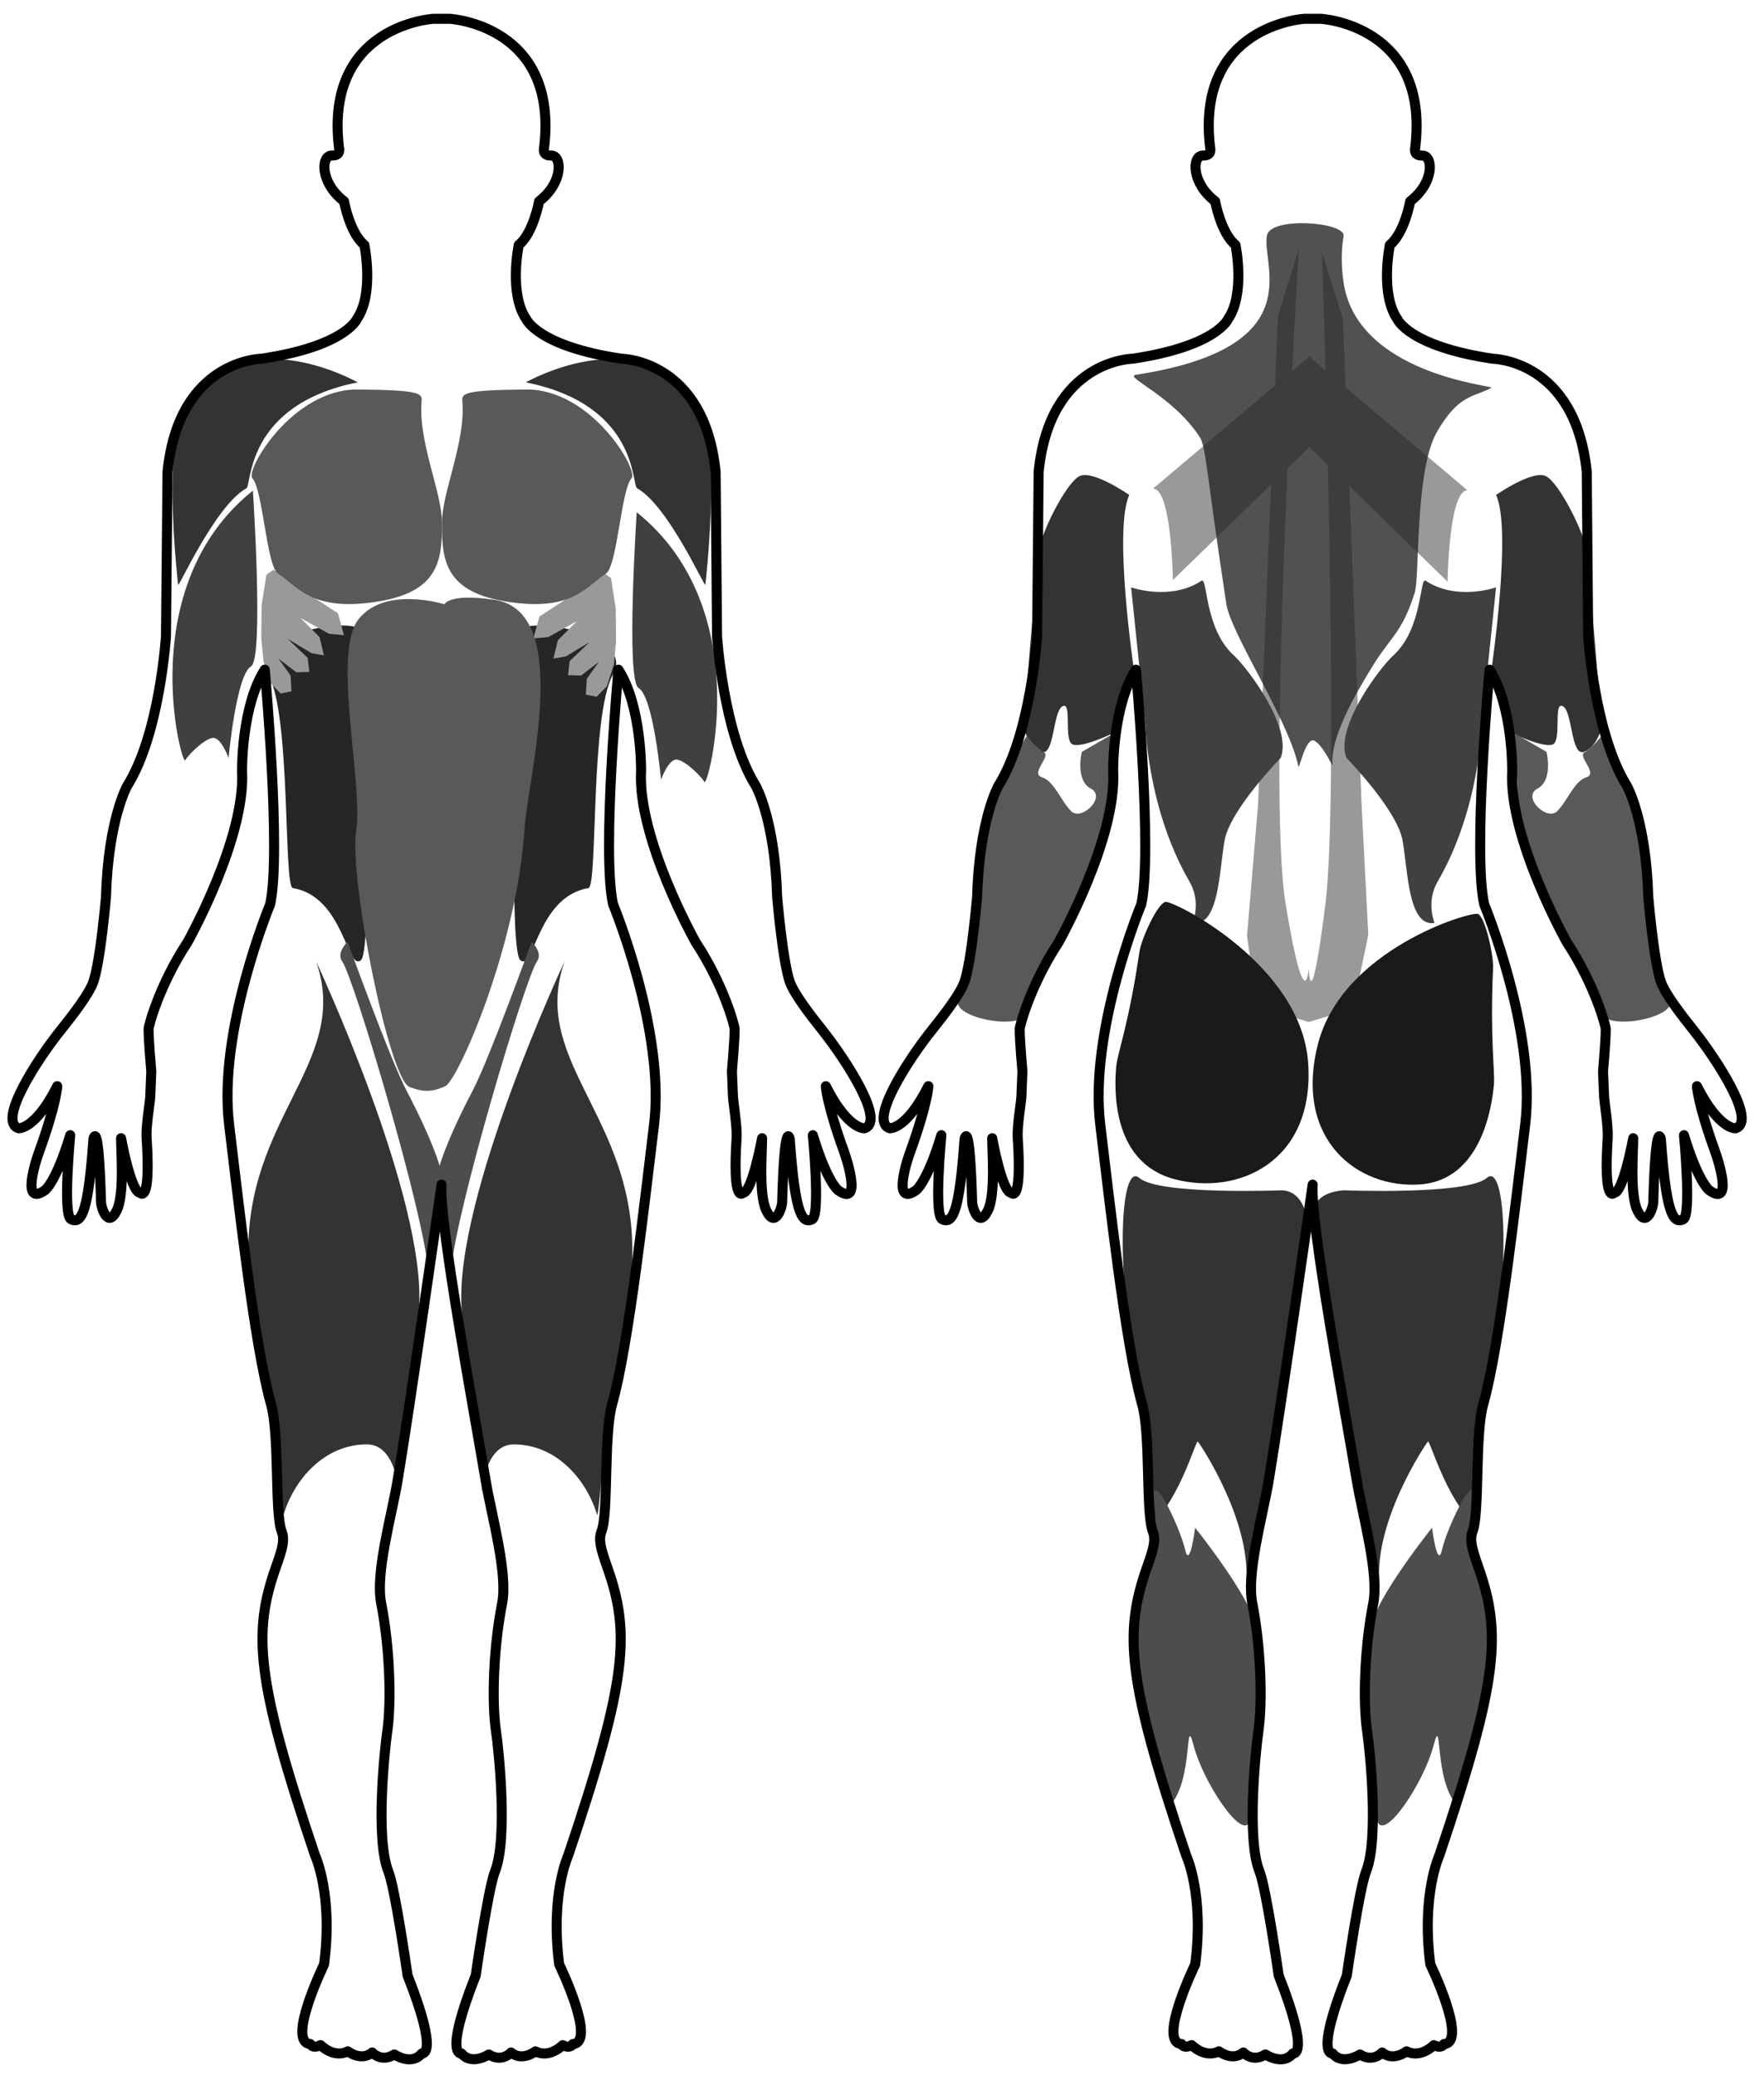 <svg id="svg3457" xmlns:rdf="http://www.w3.org/1999/02/22-rdf-syntax-ns#" style="stroke-linejoin:round;stroke-miterlimit:1.414;clip-rule:evenodd;fill-rule:evenodd" xmlns="http://www.w3.org/2000/svg" xml:space="preserve" height="100%" width="100%" version="1.1" xmlns:cc="http://creativecommons.org/ns#" xmlns:dc="http://purl.org/dc/elements/1.1/" viewBox="0 0 176 207"><rect id="Artboard1" style="fill:none" height="206.78" width="175.55" y="0" x="0"/><g id="Back-Muscles"><g id="g3461"><g id="Rhomboids"><path id="path4711" d="m130.76 35.466-15.718 13.272c1.869 0 1.979 9.127 1.979 9.127l13.67-13.325v0.097l13.741 13.392s0.108-9.125 1.977-9.125l-15.649-13.215v-0.223z" style="fill-rule:evenodd;fill:#999999"/></g><g id="Erector-Spinae"><path id="path4756" d="m127.5 31.532-1.98 48.735-1.1 13.091 0.99 7.041 5.17 1.54 4.4-1.32 1.54-7.371-0.66-12.761-1.87-48.625-2.09-6.711s1.831 53.286 0.33 65.127c-1.501 11.84-1.65 6.271-1.65 6.271s-0.352 5.483-2.31-6.381 1.32-65.347 1.32-65.347z" style="fill-rule:evenodd;fill:#999999"/></g><g id="Trapezius"><g id="g3464"><path id="path3466" style="fill-opacity:0.8;fill:#262626" d="m129.54 76.453c0.075 0.385 0.737-2.948 1.567-2.58 0.829 0.369 1.852 2.584 1.842 2.488-0.26-2.728 2.184-6.972 3.963-9.859 1.932-3.136 2.94-3.318 4.238-7.371 0.517-1.615 0-12.163 2.211-16.033 2.212-3.869 3.778-3.473 5.437-4.422 0.362-0.207-13.577-1.309-14.779-10.719-0.198-1.556-0.211-2.973 0.036-4.392 0.247-1.42-7.247-1.995-7.647-0.092-0.612 2.906 4.562 11.205-13.084 13.913-1.239 0.19 3.655 2.08 6.357 6.173 0.659 0.998 0.647 3.367 2.672 16.678 0.453 2.976 6.322 11.786 7.187 16.216z"/></g></g><g id="Lats"><path id="path3469" style="fill:#404040" d="m134.34 75.599s5.048 5.158 5.597 8.231 0.557 8.648 3.183 8.231c0.035-0.005-0.895-2.038 0.325-4.136 4.193-7.206 4.394-15.619 4.394-15.619l1.427-13.718s-3.915 1.393-7.024-0.659c-0.623-0.411-0.256 4.772-3.251 7.473-1.226 1.105-5.858 7.124-4.651 10.197z"/><path id="path3471" style="fill:#404040" d="m127.78 75.599s-5.049 5.158-5.597 8.231c-0.549 3.073-0.557 8.648-3.183 8.231-0.035-0.005 0.895-2.038-0.326-4.136-4.192-7.206-4.393-15.619-4.393-15.619l-1.427-13.718s3.915 1.393 7.024-0.659c0.623-0.411 0.255 4.772 3.251 7.473 1.226 1.105 5.858 7.124 4.651 10.197z"/></g><g id="Triceps"><path id="path3474" style="fill:#333" d="m149.27 49.372s3.715-2.597 5.023-1.85c1.309 0.748 3.739 5.515 4.02 7.478 0.28 1.963 1.495 17.573 1.495 17.573s-0.467 1.945-1.776 2.422c-1.308 0.476-1.121-4.059-2.113-4.555-0.991-0.496-0.045 3.516-1.037 3.832-0.991 0.315-3.876-1.082-3.876-1.082l-2.194-6.446s2.058-13.917 0.458-17.372z"/><path id="path3476" style="fill:#333" d="m112.67 49.372s-3.715-2.597-5.023-1.85c-1.309 0.748-3.739 5.515-4.02 7.478-0.28 1.963-1.495 17.573-1.495 17.573s0.467 1.945 1.776 2.422c1.308 0.476 1.121-4.059 2.113-4.555 0.991-0.496 0.045 3.516 1.036 3.832 0.992 0.315 3.877-1.082 3.877-1.082l2.194-6.446s-2.058-13.917-0.458-17.372z"/></g><g id="Forearms"><path id="path3479" style="fill:#595959" d="m159.8 73.41s3.727 5.905 4.477 10.404-0.094 13.404 2.062 15.466-6.235 3.749-6.539 1.687c-0.303-2.062-9.5-17.601-8.458-20.433 0.282-0.766-0.281-7.405-0.281-7.405l3.241 1.866s0.696 2.821-0.898 3.664c-1.593 0.844 0.938 3.281 1.969 2.25s1.687-3 2.905-3.375c1.219-0.375-0.937-2.104-0.187-2.504 0.75-0.401 1.709-1.62 1.709-1.62z"/><path id="path3481" style="fill:#595959" d="m102.44 73.41s-3.727 5.905-4.477 10.404 0.094 13.404-2.062 15.466 6.236 3.749 6.539 1.687 9.5-17.601 8.458-20.433c-0.282-0.766 0.281-7.405 0.281-7.405l-3.241 1.866s-0.696 2.821 0.898 3.664c1.593 0.844-0.937 3.281-1.968 2.25-1.032-1.031-1.688-3-2.906-3.375-1.219-0.375 0.937-2.104 0.187-2.504-0.749-0.401-1.709-1.62-1.709-1.62z"/></g><g id="Glutes"><path id="path3484" style="fill:#1a1a1a" d="m116.29 89.962c0.806-0.134 13.533 6.223 14.226 16.039 0.693 9.815-6.928 13.33-13.359 11.611-6.43-1.719-5.954-9.396-5.786-11.242 0.12-1.318 1.27-4.277 2.315-11.444 0.181-1.241 1.798-4.83 2.604-4.964z"/><path id="path3486" style="fill:#1a1a1a" d="m147.46 91.166c-0.718-0.286-13.58 3.525-15.977 13.028-2.396 9.503 3.994 14.407 10.225 13.947 6.231-0.459 7.168-8.085 7.344-9.93 0.126-1.316-0.403-4.44-0.083-11.675 0.056-1.253-0.79-5.085-1.509-5.37z"/></g><g id="Hamstrings"><path id="path3489" style="fill:#333" d="m134.03 118.73s12.347 0.487 14.305-1.231c1.959-1.718 2.481 9.396 0 21.406-2.48 12.01-0.916 13.351-1.279 13.035-2.739-2.372-4.386-8.297-4.578-8.153-0.152 0.115-5.704 8.313-4.791 14.7 0.052 0.368-5.202-28.975-5.985-32.542s-1.965-6.826 2.328-7.215z"/><path id="path3491" style="fill:#333" d="m127.91 118.73s-12.283 0.487-14.231-1.231c-1.947-1.718-2.467 9.396 0 21.406 2.468 12.01 0.912 13.351 1.273 13.035 2.725-2.372 4.363-8.297 4.554-8.153 0.152 0.115 5.675 8.313 4.767 14.7-0.052 0.368 5.175-28.975 5.954-32.542 0.778-3.567 0.171-7.106-2.317-7.215z"/></g><g id="Calves"><path id="path3494" style="fill:#4d4d4d" d="m142.88 152.39s-5.718 7.108-6.096 10.007c-0.378 2.898-0.387 16.918 0.677 19.353 0.779 1.782 4.588-3.96 5.545-7.56 0.956-3.6-0.014 3.34 2.394 5.922 0.407 0.436 4.674-13.753 3.447-18.453-1.702-6.519-2.344-8.369-1.913-11.391 0.678-4.752-2.574 2.122-3.046 4.264s-1.008-2.142-1.008-2.142z"/><path id="path3496" style="fill:#4d4d4d" d="m119.24 152.39s5.718 7.108 6.096 10.007c0.378 2.898 0.387 16.918-0.677 19.353-0.779 1.782-4.588-3.96-5.545-7.56s0.014 3.34-2.394 5.922c-0.407 0.436-4.674-13.753-3.447-18.453 1.702-6.519 2.344-8.369 1.913-11.391-0.678-4.752 2.574 2.122 3.046 4.264s1.008-2.142 1.008-2.142z"/></g></g></g><g id="Front-Muscles"><g id="Deltoids"><path id="path3500" style="fill:#333" d="m35.684 38.139s-12.432-7.085-17.512 3.476c-1.869 3.885-0.459 16.146-0.401 16.71 0.038 0.373 3.69-7.88 6.817-9.625 0.537-0.299-0.144-8.31 11.096-10.561z"/><path id="path3502" style="fill:#333" d="m52.463 38.139s12.432-7.085 17.512 3.476c1.869 3.885 0.459 16.146 0.401 16.71-0.038 0.373-3.69-7.88-6.818-9.625-0.536-0.299 0.145-8.31-11.095-10.561z"/></g><g id="Biceps"><path id="path3505" style="fill:#404040" d="m25.232 48.934s1.105 16.785-0.186 17.535c-1.481 0.86-2.239 9.14-2.239 9.14s-0.746-2.099-1.585-2.005c-0.84 0.093-2.425 1.679-2.752 2.238-0.326 0.56-5.223-17.301 6.762-26.908z"/><path id="path3507" style="fill:#404040" d="m63.528 51.098s-1.105 16.784 0.187 17.534c1.481 0.861 2.238 9.141 2.238 9.141s0.746-2.099 1.586-2.005c0.839 0.093 2.425 1.678 2.751 2.238 0.327 0.56 5.223-17.302-6.762-26.908z"/></g><g id="Obliques"><path id="path3515" style="fill:#262626" d="m36.007 62.836s1.395 31.809 0 32.945c-1.394 1.136-1.678-6.343-6.79-7.195-0.953-0.159-0.163-17.23-2.449-21.3-2.285-4.071 8.267-5.775 9.239-4.45z"/><path id="path3517" style="fill:#262626" d="m51.917 62.836s-1.395 31.809 0 32.945c1.394 1.136 1.678-6.343 6.79-7.195 0.953-0.159 0.163-17.23 2.449-21.3 2.285-4.071-8.267-5.775-9.239-4.45z"/></g><g id="Serratus"><path id="path4738" style="fill-rule:evenodd;clip-rule:evenodd;fill:#999999" d="m60.547 68.458-1.015 1.041-1.079-0.215 0.095-1.579 1.206-1.687-1.777 1.364-1.301-0.036 0.159-1.4 1.999-1.902-2.38 1.435-1.238 0.215 0.444-1.83 1.904-1.902-2.856 1.579-1.491 0.144 0.603-2.189 2.475-1.615 2.57-1.866 1.396-0.861 0.698 0.502 0.476 3.015 0.032 3.302-0.222 2.333z"/><path id="path4678-6" style="fill-rule:evenodd;clip-rule:evenodd;fill:#999999" d="m26.99 68.136 1.015 1.041 1.079-0.215-0.095-1.579-1.206-1.687 1.777 1.364 1.301-0.036-0.159-1.4-1.999-1.902 2.38 1.435 1.238 0.215-0.444-1.83-1.904-1.902 2.856 1.579 1.491 0.144-0.603-2.189-2.475-1.615-2.57-1.866-1.396-0.861-0.698 0.502-0.476 3.015-0.032 3.302 0.222 2.333z"/></g><g id="Pectorals"><path id="path3510" style="fill:#595959" d="m42.057 40.112c-0.311 3.984 2.007 8.955 2.037 11.938 0.04 4.039-0.33 7.303-7.463 8.098-5.733 0.638-7.022-1.737-8.88-2.919-1.159-0.738-1.515-8.373-2.573-9.527-0.723-0.788 3.991-8.909 10.523-8.851 6.532 0.057 6.421 0.425 6.356 1.261z"/><path id="path3512" style="fill:#595959" d="m46.136 40.112c0.311 3.984-2.008 8.955-2.037 11.938-0.04 4.039 0.329 7.303 7.463 8.098 5.733 0.638 7.022-1.737 8.879-2.919 1.16-0.738 1.515-8.373 2.574-9.527 0.723-0.788-3.991-8.909-10.523-8.851-6.533 0.057-6.422 0.425-6.356 1.261z"/></g><g id="Abdominals"><path id="path3520" style="fill:#595959" d="m44.343 60.277s-5.885-1.868-8.56 1.474c-2.675 3.341 0.465 16.298-0.248 21.113s3.292 24.8 5.331 25.563c1.267 0.475 2.143 0.569 3.567-0.089 1.256-0.58 7.126-13.883 7.896-25.594 0.356-5.416 4.855-21.729-2.992-22.913-4.539-0.685-4.994 0.446-4.994 0.446z"/></g><g id="Quads"><path id="path3523" style="fill:#333" d="m31.536 95.898s11.073 23.633 10.268 34.698-2.012 14.887-2.012 17.704c0 2.816 0.361-4.209-3.165-4.225-4.132-0.019-7.219 3.332-8.338 7.023-0.159 0.527-0.999-10.497-0.999-10.497s-1.416-3.038-2.386-13.241c-1.468-15.448 10.299-21.015 6.632-31.462"/><path id="path3525" style="fill:#333" d="m56.329 95.898s-11.073 23.633-10.268 34.698c0.804 11.065 2.012 14.887 2.012 17.704 0 2.816-0.361-4.209 3.165-4.225 4.131-0.019 7.219 3.332 8.337 7.023 0.16 0.527 0.999-10.497 0.999-10.497s1.417-3.038 2.387-13.241c1.468-15.448-10.299-21.015-6.632-31.462"/></g><g id="Adductors"><path id="path3528" style="fill:#4d4d4d" d="m34.684 93.947s4.231 11.716 5.884 14.86c2.454 4.668 3.854 8.447 3.487 9.049-0.368 0.602-1.254 9.8-1.32 8.966-0.474-6.017-7.45-29.324-8.592-30.924-0.63-0.882 0.537-1.957 0.541-1.951z"/><path id="path3530" style="fill:#4d4d4d" d="m53.036 93.947s-4.231 11.716-5.884 14.86c-2.454 4.668-3.854 8.447-3.487 9.049 0.368 0.602 1.254 9.8 1.32 8.966 0.474-6.017 7.45-29.324 8.592-30.924 0.63-0.882-0.537-1.957-0.541-1.951z"/></g></g><path id="Front" style="stroke:#000;stroke-width:1px;fill:none" d="m44.055 118.16c-0.3 3.531 3.185 22.306 4.422 29.636 0.589 3.472 2.204 9.13 1.623 12.134-0.83 4.187-1.07 9.604-0.613 12.759 0.288 1.916 1.195 10.752-0.103 13.984-0.678 1.695-1.922 10.38-1.922 10.38-3.241 8.182-1.412 7.779-1.412 7.779 1.003 1.231 2.722 0.097 2.722 0.097 1.309 0.834 2.215-0.198 2.215-0.198 1.124 0.93 2.434-0.115 2.434-0.115 1.412 0.733 2.721-0.618 2.721-0.618 0.811 0.408 1.009-0.108 1.009-0.108 2.433-0.156-1.357-7.941-1.357-7.941-0.908-6.993 0.9-10.884 0.9-10.884 5.923-17.565 6.224-22.226 3.856-28.845-0.666-1.911-0.835-2.668-0.528-3.497 0.709-1.915 0.192-9.617 1.057-12.675 1.669-5.898 3.316-20.856 4.174-27.836 1.153-9.401-4.085-22.007-4.085-22.007-1.147-5.129 0.535-23.406 0.535-23.406 2.349 3.655 2.259 10.107 2.259 10.107-0.373 6.766 5.466 17.107 5.466 17.107 2.806 4.274 3.868 8.328 3.868 8.629 0 1.231-0.269 4.212-0.269 4.212l0.107 2.595c0.049 0.661 0.42 2.937 0.36 4.037-0.438 6.769 0.638 5.495 0.638 5.495 0.907 0 1.904-5.447 1.904-5.447 0 1.405-0.343 5.61 0.415 7.197 0.906 1.892 1.573-0.325 1.585-0.77 0.24-8.619 0.758-6.361 0.758-6.361 0.504 6.992 1.123 8.572 2.234 8.025 0.842-0.401 0.072-8.391 0.072-8.391 1.441 4.746 2.534 5.502 2.534 5.502 2.379 1.67 0.908-2.943 0.578-3.856-1.76-4.854-1.815-6.536-1.815-6.536 2.199 4.361 3.857 4.2 3.857 4.2 2.144-0.685-1.875-6.86-4.23-9.819-1.201-1.507-2.751-3.526-3.201-4.724-0.733-2.03-1.286-8.557-1.286-8.557-0.222-7.702-2.126-11.047-2.126-11.047-3.255-5.211-3.868-14.93-3.868-14.93l-0.144-16.411c-1.141-11.194-9.389-11.274-9.389-11.274-8.337-1.241-9.497-3.935-9.497-3.935-1.766-2.541-0.757-7.412-0.757-7.412 1.465-1.192 2.03-4.355 2.03-4.355 2.433-1.866 2.313-4.596 1.19-4.566-0.902 0.024-0.698-0.723-0.698-0.723 1.522-12.288-9.387-12.915-9.387-12.915h-1.665s-10.914 0.627-9.395 12.912c0 0 0.204 0.748-0.705 0.723-1.121-0.03-1.225 2.7 1.199 4.566 0 0 0.564 3.162 2.03 4.355 0 0 1.009 4.871-0.757 7.412 0 0-1.156 2.694-9.497 3.935 0 0-8.262 0.08-9.385 11.274l-0.156 16.411s-0.601 9.719-3.869 14.93c0 0-1.895 3.346-2.114 11.047 0 0-0.556 6.527-1.286 8.557-0.445 1.192-1.993 3.211-3.205 4.724-2.375 2.953-6.368 9.115-4.232 9.819 0 0 1.666 0.161 3.856-4.2 0 0-0.045 1.67-1.802 6.536-0.345 0.901-1.814 5.514 0.565 3.856 0 0 1.102-0.757 2.535-5.502 0 0-0.769 7.99 0.086 8.391 1.118 0.548 1.728-1.033 2.232-8.025 0 0 0.517-2.258 0.756 6.361 0.012 0.445 0.664 2.662 1.575 0.77 0.768-1.587 0.423-5.785 0.423-7.197 0 0 0.986 5.448 1.907 5.448 0 0 1.084 1.273 0.639-5.496-0.072-1.106 0.316-3.376 0.364-4.037l0.105-2.595s-0.271-2.974-0.271-4.212c0-0.307 1.064-4.355 3.869-8.629 0 0 5.833-10.346 5.457-17.107 0 0-0.081-6.452 2.268-10.107 0 0 1.667 18.276 0.537 23.406 0 0-5.247 12.606-4.09 22.007 0.853 6.998 2.496 21.937 4.169 27.836 0.874 3.052 0.357 10.752 1.058 12.675 0.316 0.835 0.15 1.605-0.529 3.497-2.355 6.619-2.055 11.281 3.868 28.845 0 0 1.823 3.892 0.902 10.884 0 0-3.784 7.785-1.361 7.941 0 0 0.19 0.516 1.01 0.108 0 0 1.309 1.351 2.723 0.618 0 0 1.31 1.046 2.43 0.115 0 0 0.898 1.032 2.207 0.198 0 0 1.718 1.159 2.739-0.097 0 0 1.814 0.403-1.415-7.779 0 0-1.237-8.675-1.919-10.38-1.3-3.231-0.382-12.086-0.105-13.984 0.447-3.172 0.208-8.577-0.609-12.759-0.598-2.997 1.021-8.656 1.619-12.134 1.228-7.323 4.403-29.633 4.403-29.633z"/><path id="Back" style="stroke:#000;stroke-width:1px;fill:none" d="m130.97 118.16c-0.3 3.531 3.184 22.306 4.422 29.636 0.588 3.472 2.203 9.13 1.622 12.134-0.829 4.187-1.069 9.604-0.612 12.759 0.288 1.916 1.194 10.752-0.103 13.984-0.679 1.695-1.923 10.38-1.923 10.38-3.24 8.182-1.411 7.779-1.411 7.779 1.003 1.231 2.721 0.097 2.721 0.097 1.31 0.834 2.216-0.198 2.216-0.198 1.124 0.93 2.434-0.115 2.434-0.115 1.411 0.733 2.721-0.618 2.721-0.618 0.81 0.408 1.009-0.108 1.009-0.108 2.432-0.156-1.358-7.941-1.358-7.941-0.907-6.993 0.901-10.884 0.901-10.884 5.923-17.565 6.224-22.226 3.856-28.845-0.667-1.911-0.835-2.668-0.529-3.497 0.71-1.915 0.193-9.617 1.058-12.675 1.669-5.898 3.316-20.856 4.174-27.836 1.153-9.401-4.085-22.007-4.085-22.007-1.148-5.129 0.534-23.406 0.534-23.406 2.349 3.655 2.26 10.107 2.26 10.107-0.373 6.766 5.466 17.107 5.466 17.107 2.805 4.274 3.868 8.328 3.868 8.629 0 1.231-0.27 4.212-0.27 4.212l0.108 2.595c0.048 0.661 0.42 2.937 0.36 4.037-0.438 6.769 0.637 5.495 0.637 5.495 0.908 0 1.905-5.447 1.905-5.447 0 1.405-0.343 5.61 0.415 7.197 0.906 1.892 1.573-0.325 1.585-0.77 0.24-8.619 0.757-6.361 0.757-6.361 0.505 6.992 1.124 8.572 2.235 8.025 0.841-0.401 0.072-8.391 0.072-8.391 1.441 4.746 2.534 5.502 2.534 5.502 2.379 1.67 0.908-2.943 0.577-3.856-1.76-4.854-1.814-6.536-1.814-6.536 2.199 4.361 3.856 4.2 3.856 4.2 2.145-0.685-1.874-6.86-4.229-9.819-1.201-1.507-2.751-3.526-3.201-4.724-0.733-2.03-1.286-8.557-1.286-8.557-0.222-7.702-2.126-11.047-2.126-11.047-3.256-5.211-3.868-14.93-3.868-14.93l-0.144-16.411c-1.142-11.194-9.39-11.274-9.39-11.274-8.337-1.241-9.497-3.935-9.497-3.935-1.766-2.541-0.756-7.412-0.756-7.412 1.465-1.192 2.03-4.355 2.03-4.355 2.433-1.866 2.313-4.596 1.19-4.566-0.902 0.024-0.698-0.723-0.698-0.723 1.521-12.288-9.387-12.915-9.387-12.915h-1.666s-10.913 0.627-9.394 12.912c0 0 0.204 0.748-0.705 0.723-1.121-0.03-1.226 2.7 1.198 4.566 0 0 0.565 3.162 2.03 4.355 0 0 1.01 4.871-0.756 7.412 0 0-1.156 2.694-9.497 3.935 0 0-8.262 0.08-9.386 11.274l-0.156 16.411s-0.6 9.719-3.869 14.93c0 0-1.895 3.346-2.114 11.047 0 0-0.555 6.527-1.285 8.557-0.445 1.192-1.994 3.211-3.205 4.724-2.376 2.953-6.368 9.115-4.232 9.819 0 0 1.666 0.161 3.856-4.2 0 0-0.045 1.67-1.802 6.536-0.346 0.901-1.814 5.514 0.565 3.856 0 0 1.102-0.757 2.534-5.502 0 0-0.768 7.99 0.087 8.391 1.118 0.548 1.727-1.033 2.232-8.025 0 0 0.516-2.258 0.756 6.361 0.012 0.445 0.664 2.662 1.575 0.77 0.768-1.587 0.423-5.785 0.423-7.197 0 0 0.985 5.448 1.907 5.448 0 0 1.084 1.273 0.639-5.496-0.072-1.106 0.316-3.376 0.364-4.037l0.105-2.595s-0.271-2.974-0.271-4.212c0-0.307 1.064-4.355 3.868-8.629 0 0 5.833-10.346 5.458-17.107 0 0-0.081-6.452 2.268-10.107 0 0 1.667 18.276 0.537 23.406 0 0-5.247 12.606-4.09 22.007 0.852 6.998 2.496 21.937 4.169 27.836 0.874 3.052 0.357 10.752 1.058 12.675 0.315 0.835 0.15 1.605-0.529 3.497-2.355 6.619-2.055 11.281 3.868 28.845 0 0 1.823 3.892 0.902 10.884 0 0-3.785 7.785-1.361 7.941 0 0 0.19 0.516 1.009 0.108 0 0 1.309 1.351 2.724 0.618 0 0 1.31 1.046 2.43 0.115 0 0 0.898 1.032 2.207 0.198 0 0 1.718 1.159 2.739-0.097 0 0 1.814 0.403-1.416-7.779 0 0-1.237-8.675-1.918-10.38-1.3-3.231-0.382-12.086-0.105-13.984 0.447-3.172 0.207-8.577-0.609-12.759-0.598-2.997 1.021-8.656 1.618-12.134 1.229-7.323 4.404-29.633 4.404-29.633z"/></svg>
